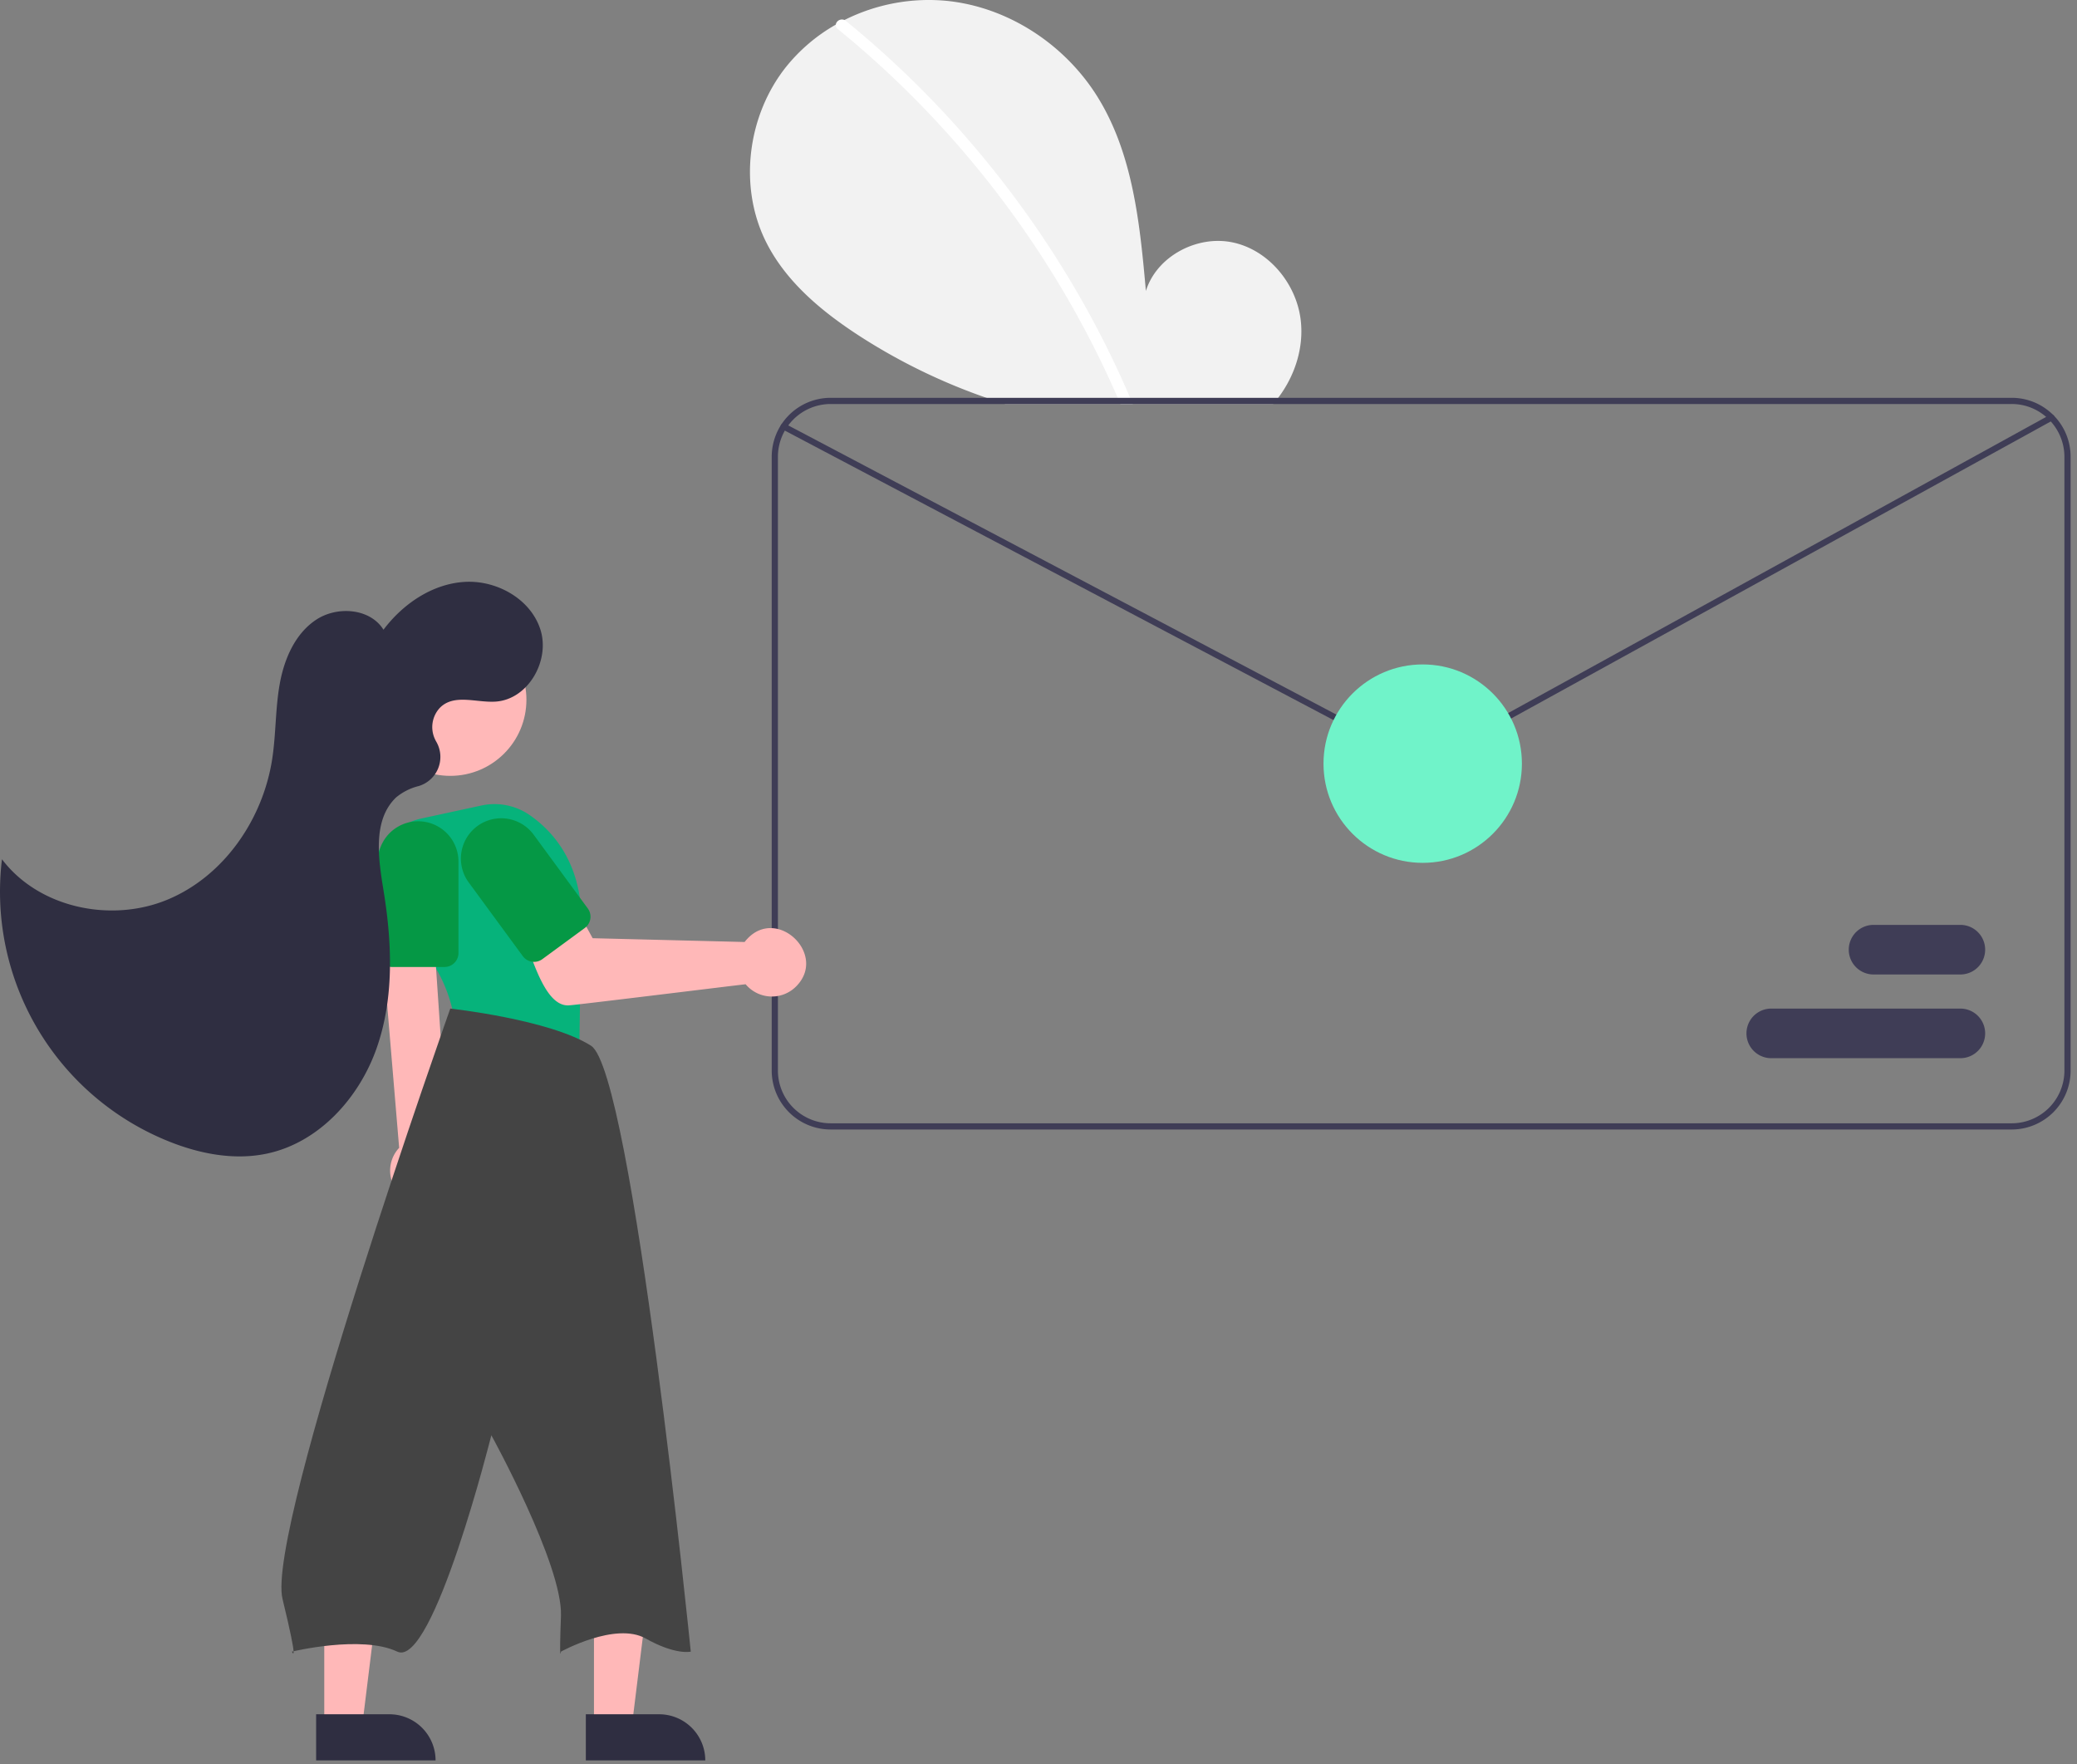 <svg xmlns="http://www.w3.org/2000/svg" xmlns:xlink="http://www.w3.org/1999/xlink" width="670" height="569" viewBox="0 0 670 569">
  <rect x="0" y="0" width="670" height="569" fill="#808080" stroke="none"/>
  <defs>
    <clipPath id="clip-verification_illustration">
      <rect width="670" height="569"/>
    </clipPath>
  </defs>
  <g id="verification_illustration" clip-path="url(#clip-verification_illustration)">
    <g id="Group_706" data-name="Group 706">
      <path id="Path_2554" data-name="Path 2554" d="M519.058,243.295c6.31,13.07,17.92,22.8,30.08,30.72a190.2,190.2,0,0,0,41.3,20.18c2,.7,4.02,1.37,6.04,2h86.48c.56-.64,1.1-1.31,1.62-2,5.43-7.18,8.34-16.27,7.25-25.18-1.43-11.68-10.3-22.42-21.81-24.91s-24.63,4.39-28.12,15.63c-1.93-21.67-4.15-44.25-15.67-62.71-10.43-16.71-28.51-28.67-48.09-30.81a60.56,60.56,0,0,0-33.481,6.13c-.95.48-1.89.98-2.81,1.5a56.016,56.016,0,0,0-16.14,13.77C513.5,203.075,510.507,225.545,519.058,243.295Z" transform="translate(-272.256 -165.889)" fill="#f2f2f2"/>
      <path id="Path_2555" data-name="Path 2555" d="M568.575,173.845a1.522,1.522,0,0,0,.62,1.37,316.964,316.964,0,0,1,90.35,118.98c.3.66.59,1.33.87,2h3.98c-.28-.67-.56-1.34-.85-2q-5.685-13.26-12.57-25.98a321.828,321.828,0,0,0-34.9-51.66,317.068,317.068,0,0,0-44.27-43.95,1.925,1.925,0,0,0-.42-.26,2.037,2.037,0,0,0-2.81,1.5Z" transform="translate(-298.983 -165.889)" fill="#fff"/>
      <path id="Path_2556" data-name="Path 2556" d="M285.039,294.2h381a18.89,18.89,0,0,1,9.36,2.47,18.522,18.522,0,0,1,1.97,1.29,18.964,18.964,0,0,1,7.67,15.24v198a19.017,19.017,0,0,1-19,19h-381a19.017,19.017,0,0,1-19-19v-198A19.017,19.017,0,0,1,285.039,294.2Zm-17,217a17.025,17.025,0,0,0,17,17h381a17.024,17.024,0,0,0,17-17v-198a17.1,17.1,0,0,0-11.78-16.18c-.14-.04-.27-.09-.41-.13a17,17,0,0,0-4.81-.69h-381a17.024,17.024,0,0,0-17,17Z" transform="translate(-17.098 -165.889)" fill="#3f3d56"/>
      <path id="Path_2558" data-name="Path 2558" d="M458.247,556.443h12.26l5.832-47.288H458.245Z" transform="translate(-266.643 -0.014)" fill="#ffb8b8"/>
      <path id="Path_2559" data-name="Path 2559" d="M464.077,552.939H440.433v14.887h38.531a14.887,14.887,0,0,0-14.887-14.887Z" transform="translate(-251.456 -0.014)" fill="#2f2e41"/>
      <path id="Path_2560" data-name="Path 2560" d="M545.247,556.443h12.26l5.832-47.288H545.245Z" transform="translate(-440.643 -0.014)" fill="#ffb8b8"/>
      <path id="Path_2561" data-name="Path 2561" d="M551.077,552.939H527.433v14.887h38.531a14.887,14.887,0,0,0-14.887-14.887Z" transform="translate(-425.456 -0.014)" fill="#2f2e41"/>
      <ellipse id="Ellipse_499" data-name="Ellipse 499" cx="24.561" cy="24.561" rx="24.561" ry="24.561" transform="translate(120.693 201.128)" fill="#ffb8b8"/>
      <path id="Path_2563" data-name="Path 2563" d="M813.208,503.864l.508-35.074c1.871-22.433-8.064-34.211-16.728-40.136a19.919,19.919,0,0,0-15.4-2.948l-19.33,4.179a20.372,20.372,0,0,0-13.055,9.3,19.02,19.02,0,0,0-2.172,15.008,20.6,20.6,0,0,0,8.4,11.5c16.609,11.725,17.779,31.419,17.789,31.617l.02.407Z" transform="translate(-626.324 -165.889)" fill="#06b37b"/>
      <path id="Path_2557" data-name="Path 2557" d="M794.435,552.467a10.743,10.743,0,0,1-1.964-16.355L786.5,464.9l17.105,1.881,4.687,69.308a10.8,10.8,0,0,1-13.856,16.376Z" transform="translate(-663.712 -165.889)" fill="#ffb8b8"/>
      <path id="Path_2564" data-name="Path 2564" d="M790.588,477.783h17a4.505,4.505,0,0,0,4.5-4.5v-29.5a13,13,0,0,0-26,0v29.5a4.505,4.505,0,0,0,4.5,4.5Z" transform="translate(-664.196 -165.889)" fill="#059845"/>
      <path id="Path_2565" data-name="Path 2565" d="M747.12,483.356a11.036,11.036,0,0,0,16.5.477c9.686-10.159-6.148-25.413-15.871-15.232h0a10.663,10.663,0,0,0-.952,1.12L697.765,468.5l-5.852-10.7-17.985,6.983c3.453,5.355,7.417,26.37,16.448,25.347C691.56,490.161,745.909,483.442,747.12,483.356Z" transform="translate(-506.589 -165.889)" fill="#ffb8b8"/>
      <path id="Path_2566" data-name="Path 2566" d="M769.76,475.257,783.465,465.2a4.505,4.505,0,0,0,.965-6.29l-17.454-23.783a13,13,0,0,0-20.961,15.383l17.454,23.783A4.505,4.505,0,0,0,769.76,475.257Z" transform="translate(-594.817 -165.889)" fill="#059845"/>
      <path id="Path_2567" data-name="Path 2567" d="M899.219,404.344a9.111,9.111,0,0,1,1.56-10.159c4.621-4.659,11.84-1.551,18.084-2.007,10.4-.76,17.485-13.163,14.38-23.12s-14.142-16.134-24.551-15.479S888.861,360.673,882.588,369c-4.294-6.911-14.843-7.717-21.652-3.262s-10.331,12.6-11.787,20.6-1.218,16.231-2.444,24.275c-2.972,19.5-15.555,37.857-33.763,45.436s-41.508,2.708-53.42-13.011a86.77,86.77,0,0,0,54.2,91.154c9.867,3.905,20.763,5.979,31.15,3.808,16.77-3.5,29.814-17.846,35.5-34.008s5-33.895,2.243-50.8c-1.7-10.414-3.584-22.748,4.012-30.073a18.243,18.243,0,0,1,7.336-3.7A9.8,9.8,0,0,0,899.551,405Q899.366,404.673,899.219,404.344Z" transform="translate(-758.884 -165.889)" fill="#2f2e41"/>
      <path id="Path_2569" data-name="Path 2569" d="M478.275,412.111a8.987,8.987,0,0,0,4.339-1.119L681.657,301.439a1,1,0,0,0-.964-1.752L481.65,409.24a6.982,6.982,0,0,1-6.641.059l-202.32-106.73a1,1,0,1,0-.933,1.769l202.32,106.729A8.993,8.993,0,0,0,478.275,412.111Z" transform="translate(-19.418 -165.889)" fill="#3f3d56"/>
      <path id="Path_2570" data-name="Path 2570" d="M301.605,480.2h28a8,8,0,0,0,0-16h-28a8,8,0,0,0,0,16Z" transform="translate(302.77 -165.889)" fill="#3f3d56"/>
      <path id="Path_2571" data-name="Path 2571" d="M301.605,507.2h61a8,8,0,0,0,0-16h-61a8,8,0,0,0,0,16Z" transform="translate(269.77 -165.889)" fill="#3f3d56"/>
      <ellipse id="Ellipse_500" data-name="Ellipse 500" cx="32" cy="32" rx="32" ry="32" transform="translate(426.937 214.306)" fill="#70f3c9"/>
      <path id="Path_2572" data-name="Path 2572" d="M145.254,325.306S85.675,493.273,91.137,515.728s3.034,16.993,3.034,16.993,22.455-5.462,33.986,0S158.5,462.928,158.5,462.928s23.062,41.875,22.455,58.261,0,11.531,0,11.531,17.6-9.71,27.31-4.248,14.565,4.248,14.565,4.248S204.018,345.8,190.667,337.3,145.254,325.306,145.254,325.306Z" fill="#444"/>
    </g>
  </g>
</svg>
